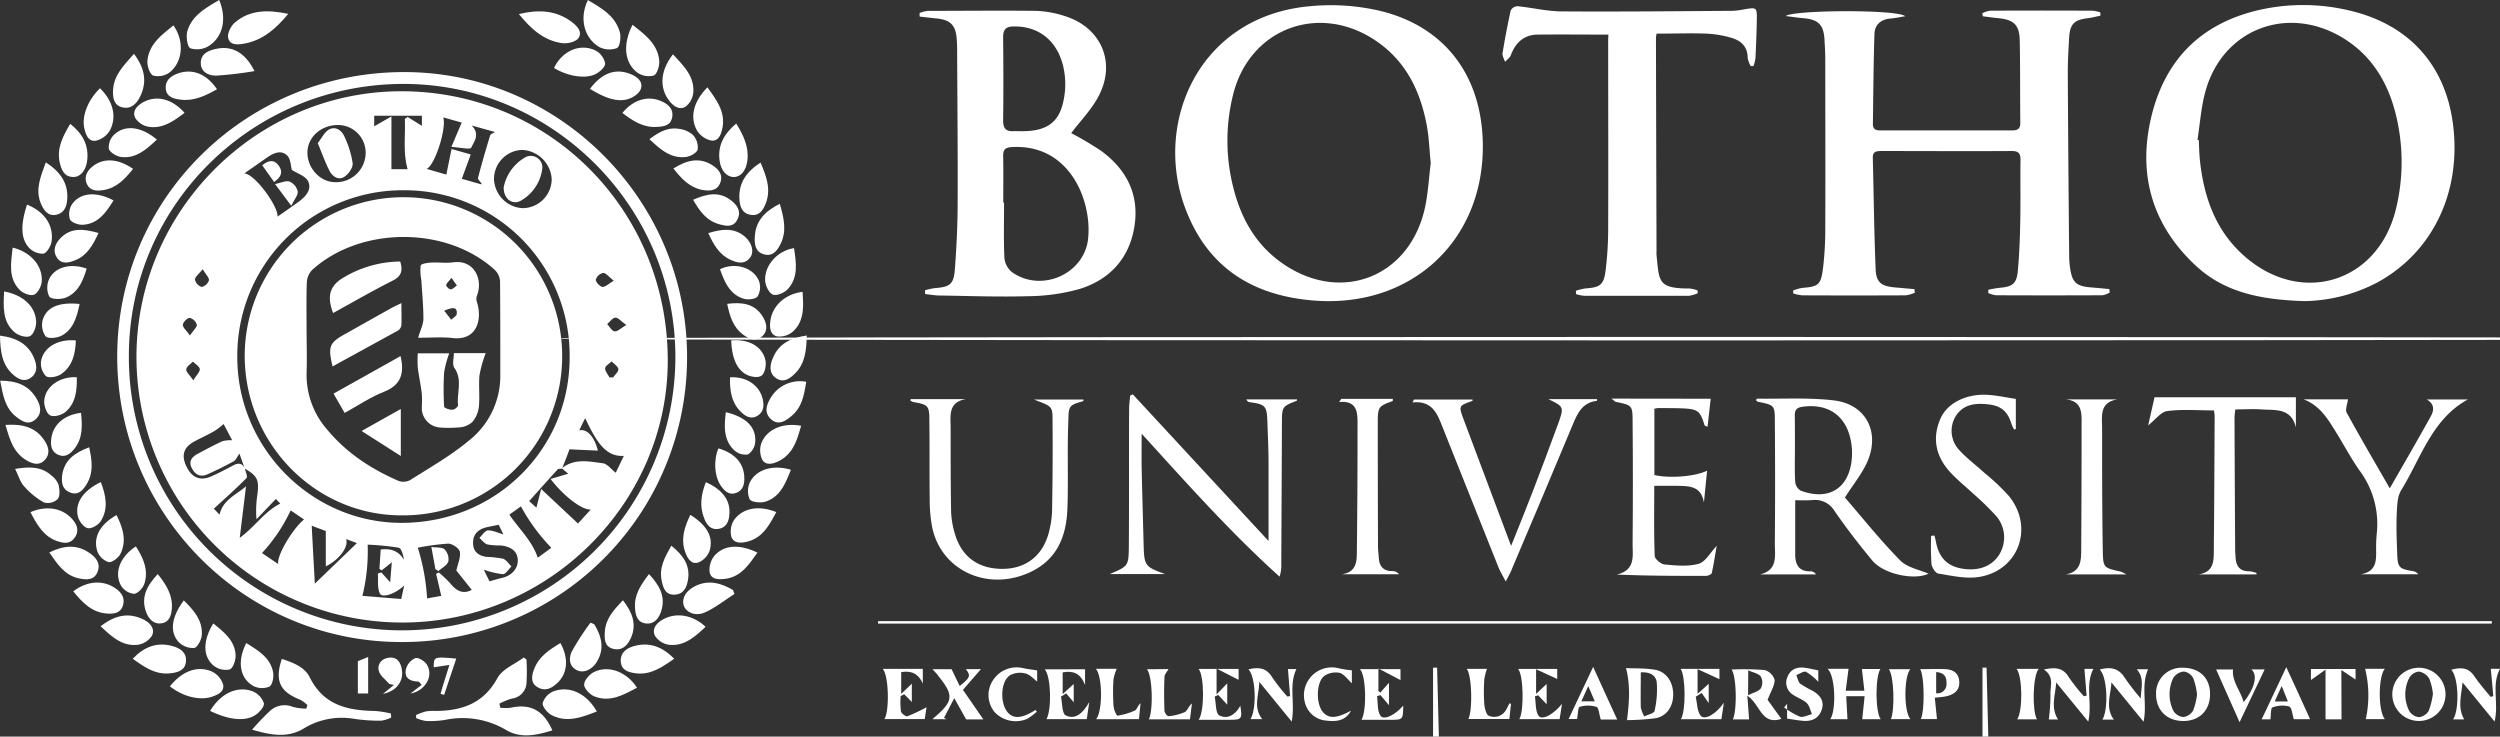 <svg id="Layer_1" data-name="Layer 1" xmlns="http://www.w3.org/2000/svg" viewBox="0 0 616.32 181.6"><rect x="0" y="0" width="616.32" height="181.6" fill="#333333" stroke="none"/><defs><style>.cls-1{fill:#fff;}</style></defs><title>Botho University Logo White</title><path class="cls-1" d="M512.24,202.07v-17l1,0q.21,8.5.43,17Z" transform="translate(-23.5 -20.47)"/><path class="cls-1" d="M376.79,202.07v-17l1,0q.21,8.5.43,17Z" transform="translate(-23.5 -20.47)"/><path class="cls-1" d="M493.2,24.47c-1.22.2-2.43.46-3.65.57-2.4.2-3.88,1.54-3.95,3.84-.23,7.39-.28,14.78-.38,22.17,0,1.72,1.29,1.57,2.43,1.57q11.33,0,22.66,0c3.08,0,6.17,0,9.25,0,1.43,0,2.05-.47,2-2-.07-6.75,0-13.49-.14-20.23-.07-3.8-1.5-5.1-5.4-5.45-1.24-.11-2.48-.31-3.72-.46l-.1-.75a6.31,6.31,0,0,1,1.9-.62q12.64-.07,25.31,0a8.56,8.56,0,0,1,1.89.42c0,.27,0,.54,0,.81-1,.2-2,.48-3,.6-3.49.42-4.5,1.4-4.71,4.95-.17,3-.34,6-.32,9q.12,22.29.34,44.59a21.81,21.81,0,0,0,.2,2.92c.54,3.76,1.54,4.66,5.36,4.94,1.45.11,2.9.26,4.34.39l.09.87a5.42,5.42,0,0,1-1.76.66q-13.14.06-26.28,0a7.08,7.08,0,0,1-1.89-.54l0-.81a27.17,27.17,0,0,1,2.79-.49c3.12-.24,4.17-1,4.47-4,.4-4.11.54-8.26.62-12.4.1-5,0-10.07.06-15.11,0-1.72-.54-2.22-2.24-2.21-10.64.07-21.27,0-31.91,0-1.21,0-2.31,0-2.26,1.68.23,9.17.32,18.35.7,27.51.14,3.23,1.42,4.13,4.69,4.43l4.88.43.08.89a8.71,8.71,0,0,1-2.2.64q-12.78.06-25.55,0a12.17,12.17,0,0,1-2.19-.45l-.07-.73a11.43,11.43,0,0,1,2.22-.65c4-.32,4.63-.73,5.14-4.69a78.83,78.83,0,0,0,.58-9.71c.06-14.06,0-28.12,0-42.18,0-1.54-.11-3.08-.19-4.62-.2-3.67-1.5-5-5.28-5.3-1.28-.11-2.56-.31-4.28-.52C465.54,22.9,491.34,22.76,493.2,24.47Z" transform="translate(-23.5 -20.47)"/><path class="cls-1" d="M591.56,94.7c-11.65-.35-20-2.51-26.7-8.7-11.22-10.41-14.57-23.4-10.68-38C558,33.83,567.56,25.42,582,22.6a49.15,49.15,0,0,1,20.77.48c14.86,3.47,24,13.8,25.58,29.05,1.73,16.29-5.41,30.72-18.82,38A39.9,39.9,0,0,1,591.56,94.7ZM565.24,54.93l.32.06c.09,1.7.11,3.41.29,5.1,1,9.24,4,17.57,11.28,23.8,14,12,32.6,6.07,37-11.75a48.71,48.71,0,0,0,.24-22.46c-1.89-8.48-6-15.6-13.71-20.12-13.59-7.92-29.28-1.71-33.45,13.41C566.13,46.84,565.87,50.94,565.24,54.93Z" transform="translate(-23.5 -20.47)"/><path class="cls-1" d="M389.06,56.62c0,23.23-17.48,39.43-40.78,38-15.66-1-27.11-8-32.65-23C307.84,50.49,319.2,24.39,346.48,22a53.2,53.2,0,0,1,17.62,1.24C379.94,27.22,389.06,39.46,389.06,56.62Zm-12.84,4.09c-.34-3.41-.43-6.27-.93-9.05-1.57-8.69-5.19-16.22-12.8-21.27-14-9.3-31-2.8-35,13.43a46.76,46.76,0,0,0,.18,23.38c1.85,7.1,5.29,13.26,11.31,17.71,14.44,10.68,31.93,4.28,35.8-13.18C375.59,68,375.79,64,376.22,60.71Z" transform="translate(-23.5 -20.47)"/><path class="cls-1" d="M250.2,23.67a8.35,8.35,0,0,1,2-.52c8.92,0,17.83-.11,26.75,0a25.77,25.77,0,0,1,7.14,1.31c8.75,2.77,12.54,11.16,8.41,19.4-1.73,3.46-4.61,6.35-6.92,9.43a80.71,80.71,0,0,1,7.24,4.27c6.43,4.65,9.66,10.93,8.31,18.95-1.3,7.76-6.12,12.9-13.45,15.19A48,48,0,0,1,277,93.49c-7.28.21-14.58-.06-21.87-.17-1.19,0-2.38-.24-3.57-.36l0-.94a17.83,17.83,0,0,1,2.55-.54c3.52-.26,4.5-.91,4.78-4.5.43-5.49.68-11,.7-16.52.05-12.58-.07-25.16-.13-37.74q0-1.21-.09-2.43c-.21-3.59-1.51-4.93-5.05-5.28-1.37-.13-2.73-.3-4.1-.45Zm20.63,46.75h.2c0,4.54-.13,9.09.08,13.63a5.13,5.13,0,0,0,1.81,3.46c7.08,5.12,17.56.76,18.79-7.83a22.26,22.26,0,0,0-.24-6.76c-1.29-7.51-6.73-16.79-18.41-16.2-1.7.09-2.29.58-2.25,2.25C270.88,62.78,270.83,66.6,270.83,70.42Zm4.38-17.61c5.92.08,9.08-1.88,10.3-6.76a19.91,19.91,0,0,0,.54-6.48c-.73-8-5.6-12.68-12.62-12.58-2.05,0-2.65.83-2.63,2.77.07,6.8.09,13.6,0,20.41,0,1.88.63,2.72,2.48,2.64C273.92,52.79,274.57,52.81,275.21,52.81Z" transform="translate(-23.5 -20.47)"/><path class="cls-1" d="M52.4,108.36c0-38.89,31.54-70.14,70.77-70.12,38.28,0,69.68,31.62,69.71,70.18a70.16,70.16,0,0,1-70.51,70.33C83.73,178.72,52.4,147.2,52.4,108.36Zm70.25,67.51A67.46,67.46,0,0,0,190,108.46c0-37-30.21-67.28-67-67.3-37.4,0-67.7,30-67.73,67A67.36,67.36,0,0,0,122.65,175.87Z" transform="translate(-23.5 -20.47)"/><path class="cls-1" d="M420,29c-6,0-11.68-.06-17.35,0-3.4,0-5.52,1.93-6.69,5.08-.24.63-.94,1.1-1.43,1.64-.22-.72-.72-1.48-.61-2.14.57-3.52,1.24-7,2-10.51A2,2,0,0,1,397.6,22c3.61.35,7.2,1.25,10.8,1.28,14,.1,28.08-.05,42.12-.14a16.54,16.54,0,0,0,2.89-.35c3.16-.55,3.24-.54,3.19,2.57s-.18,6.32-.33,9.49a10.31,10.31,0,0,1-.49,1.91l-.68,0a6.55,6.55,0,0,1-.75-2c0-2.85-1.71-4.34-4.14-5a25.73,25.73,0,0,0-6-1c-4-.15-8.08,0-12.3,0a4.66,4.66,0,0,0-.17,1q.06,26.32.14,52.64a8,8,0,0,0,0,1c.69,6.3.18,8.22,8.09,8.19a9,9,0,0,1,2,.45l.08.7a7.92,7.92,0,0,1-2.2.66c-8.59,0-17.19,0-25.79,0a10.8,10.8,0,0,1-2-.41l-.07-.84a13.64,13.64,0,0,1,2.41-.58c3.57-.25,4.47-.85,4.92-4.39a83,83,0,0,0,.64-10c.06-15.68,0-31.36,0-47A9,9,0,0,0,420,29Z" transform="translate(-23.5 -20.47)"/><ellipse class="cls-1" cx="415.42" cy="83.49" rx="281.37" ry="0.43"/><path class="cls-1" d="M240,173.59h397.8v.61H239.94Z" transform="translate(-23.5 -20.47)"/><path class="cls-1" d="M336.23,153.84c0-6.71,0-13,0-19.33,0-3.33-.17-6.65-.28-10-.12-4-.5-4.37-4.39-4.89a1.08,1.08,0,0,1-.8-.69h12.49c0,.06,0,.31-.06.34-3.65,1.42-3.64,1.42-3.66,5.62q-.07,17.29-.16,34.59a8.86,8.86,0,0,1-.42,3.15c-12.11-10.9-22.86-23-34-35.24,0,3-.05,5.7,0,8.39.13,6.24.32,12.49.48,18.74.14,5.46.29,5.66,5.29,7.47H297.09c4.53-1.93,4.65-1.93,4.7-6.82.09-11.29,0-22.58.07-33.87,0-1.1.16-2.2.25-3.3l.66-.31Z" transform="translate(-23.5 -20.47)"/><path class="cls-1" d="M466.07,143.8c0,4.79,0,9.08,0,13.37,0,2.5.93,4.28,3.87,4.14a1.56,1.56,0,0,1,1.24.77H457.38c4.51-1.05,3.65-4.69,3.67-7.73q.12-15,0-30c0-4-.12-4-4.14-4.83-.19,0-.35-.26-.51-.39.12-.17.19-.38.27-.38,6.31.09,12.69-.3,18.93.43,7.7.9,11.33,7.46,8.43,14.7-1.24,3.08-3.5,5.75-5.7,9.25,4.2,4.85,8.63,10.42,13.6,15.48,1.75,1.79,4.79,2.31,7,3.29-3.42,1.66-11,.2-13.87-3.26-3.25-3.93-6.4-8-9.29-12.19a5.59,5.59,0,0,0-5.45-2.7C469,143.86,467.6,143.8,466.07,143.8ZM466,131c0,2.76-.1,5.53.07,8.28a2.85,2.85,0,0,0,1.34,2.14c7.08,2.65,12.16-.7,12.64-8.27a16.35,16.35,0,0,0-.19-3.63c-1.08-6.46-5.54-9.67-12-8.77-1.42.19-1.93.8-1.89,2.21C466,125.59,466,128.27,466,131Z" transform="translate(-23.5 -20.47)"/><path class="cls-1" d="M248,118.86h13.63c-4.52.75-3.76,4.23-3.77,7.19,0,6.82,0,13.65.11,20.47a21.5,21.5,0,0,0,1,5.73c1.68,5.61,5.87,8.53,11.86,8.46,5.54-.07,9.64-3.18,11.17-8.72a23.25,23.25,0,0,0,.87-5.74c.13-7.47.18-14.95.11-22.42,0-3.21-.21-3.21-4.59-4.86h12.21c0,.1,0,.37-.06.39-3.9,1.12-3.53,1.2-3.7,5.88-.25,6.9.07,13.81-.2,20.71s-2.64,12.67-9.49,15.72c-10.47,4.66-21.84-.74-23.89-11.48a35.82,35.82,0,0,1-.56-6.3c-.08-6.66,0-13.32-.09-20,0-3.41-.4-3.7-3.88-4.29a3,3,0,0,1-.78-.35Z" transform="translate(-23.5 -20.47)"/><path class="cls-1" d="M394.71,163.82c-.84-1.61-1.39-2.49-1.77-3.43q-6.87-17.16-13.7-34.33c-1.34-3.42-2.49-6.9-7.52-6.39l.38-.7h14.43s0,.32-.06.34c-3.4,1.19-3.41,1.19-2.11,4.66,3.82,10.16,7.63,20.32,11.67,31.08,1.89-4.73,3.61-8.94,5.24-13.18,2.15-5.6,4.28-11.21,6.32-16.84,1.55-4.26,1.48-4.29-2.37-6.16h12c0,.13,0,.41-.07.42-3.53.42-4.75,3-5.94,5.91-4.92,11.83-9.93,23.61-14.93,35.41C396,161.47,395.49,162.28,394.71,163.82Z" transform="translate(-23.5 -20.47)"/><path class="cls-1" d="M445.23,118.77c-.24,2.18-.5,4.49-.77,6.9-.35-.15-.69-.2-.73-.34-1.09-3.57-1.66-4-5.36-4.18-2-.08-4.06-.07-6.09-.08a6.31,6.31,0,0,0-.93.17v16.33c3.61.88,10.1.4,13-1.07-.27,2.72-.53,5.3-.79,7.87-.68-4.35-4-4.05-7-4.14-1.69,0-3.38,0-5.24,0,0,5.83-.1,11.54.11,17.25,0,.78,1.53,2.07,2.44,2.15,2.79.26,5.77.56,8.4-.17,1.67-.47,2.85-2.75,4.44-4.42-.36,2.1-.7,4.42-1.21,6.7-.08.33-.93.7-1.43.7-7.26,0-14.53,0-22-.33,4.73-1.07,3.89-4.69,3.91-7.73q.13-15,0-30c0-4-.14-4-4.13-4.84-.19,0-.35-.25-1.08-.8Z" transform="translate(-23.5 -20.47)"/><path class="cls-1" d="M579.77,162.07H565.51c4-.6,3.73-3.63,3.76-6.36.11-10.88.15-21.76.2-32.64a10,10,0,0,0-.18-1.42c-4,0-7.78-.33-11.51.16-1.56.2-2.91,2.12-4.7,3.53.58-2.55,1.11-4.9,1.58-6.94H589.5v7.43c-1.18-4.89-5.15-4.19-8.55-4.43-2-.14-4,0-6.36,0a14.13,14.13,0,0,0-.22,2q.06,16.32.16,32.64c0,.57.06,1.14.09,1.71.1,2.14.92,3.58,3.36,3.55a7.89,7.89,0,0,1,1.82.43Z" transform="translate(-23.5 -20.47)"/><path class="cls-1" d="M602.34,118.91c-.14,1.23-.73,2.55-.31,3.31,3.38,6.17,6.94,12.24,10.62,18.64,3.51-6.13,6.87-11.91,10.11-17.76.79-1.43,1-3-1-4.15H631.9c-8.85,4.81-11.55,14.43-16.43,22.36-1,1.59-1,3.89-1.11,5.88-.14,3.24,0,6.49.12,9.73.09,3.43.45,3.79,3.85,4.35a2,2,0,0,1,1.33.77H605.51c4.42-.76,3.71-4.16,3.77-7.15,0-1,.08-1.95.16-2.91a22,22,0,0,0-4-15.18c-2.23-3.08-4-6.48-6-9.71s-4-6.68-8.08-8.18Z" transform="translate(-23.5 -20.47)"/><path class="cls-1" d="M520.46,118.81v7.43l-.42.12a7.89,7.89,0,0,1-.61-1.28c-1-3.19-2.55-4.58-5.83-4.93s-6.23,0-8.09,3.13a6.93,6.93,0,0,0,1,8.15c1.9,2.07,4.21,3.78,6.3,5.69a53.65,53.65,0,0,1,6,5.7c6.2,7.75,2.31,18.35-7.46,19.89-3.23.51-6.72-.31-10-.84-.7-.1-1.6-1.51-1.69-2.39a66.28,66.28,0,0,1-.08-6.91l.83-.07c.12.54.27,1.08.37,1.63.7,3.67,2.66,5.76,6,6.44,4.16.84,7.62-.35,9.51-3.25a8.07,8.07,0,0,0-.6-9.55,65.81,65.81,0,0,0-5.73-5.59c-1.94-1.83-4.07-3.5-5.84-5.48-3.43-3.84-4.34-8.32-2.21-13.1,1.76-3.94,6.7-6.22,12-5.76C516,118,518.17,118.46,520.46,118.81Z" transform="translate(-23.5 -20.47)"/><path class="cls-1" d="M547.7,162.07H532.8c3.75-.66,3.77-3.48,3.78-6.21q.09-15.35.09-30.68c0-2.81.25-5.83-3.88-6.24h12.66c-4.44.75-3.73,4.18-3.72,7.14,0,10.07,0,20.13.17,30.19.07,4.2.23,4.19,4.38,5.11A10.48,10.48,0,0,1,547.7,162.07Z" transform="translate(-23.5 -20.47)"/><path class="cls-1" d="M354.17,118.81h12.7c0,.26,0,.52-.05.54-3.43,1.21-3.65,1.45-3.66,5.16q0,15.45.06,30.9c0,.81.14,1.61.18,2.42.1,2.22,1.09,3.48,3.46,3.43a2.07,2.07,0,0,1,1.55.79H354.24c4-.54,3.74-3.62,3.77-6.33q.18-15.57.16-31.14c0-2.72-.29-5.4-4.57-5Z" transform="translate(-23.5 -20.47)"/><path class="cls-1" d="M153.29,183.06a50.63,50.63,0,0,1,0,5.91,4.1,4.1,0,0,1-3.61,3.72,16.54,16.54,0,0,0-3.07,1.26l.23,1a11.69,11.69,0,0,0,2.58,0c4.79-1.08,8.1.63,10.25,5.58-3.79,1.15-7.62,2.06-11.23,0a21.06,21.06,0,0,0-15.18-2.59,22.34,22.34,0,0,1-4.84.26,9.41,9.41,0,0,1-2.34-.72l0-.75a16.22,16.22,0,0,1,2.47-.89,12.27,12.27,0,0,1,2.43-.1c6.46-.06,11.75-1.87,15.15-8.11,1.21-2.21,4.27-3.41,6.49-5.07Z" transform="translate(-23.5 -20.47)"/><path class="cls-1" d="M85.64,200.36a61,61,0,0,1,4.41-4.62,5.3,5.3,0,0,1,5.66-1,13.67,13.67,0,0,0,3.29.43l.29-.86A8.26,8.26,0,0,0,97.56,193c-5.08-2-6.37-4.67-4.58-10.09,2.72.88,5.63,2,6.86,4.49,3.44,7,9.43,8.23,16.22,8.35a27.57,27.57,0,0,1,3.8.61l.08,1a8.25,8.25,0,0,1-2.44.78,42.49,42.49,0,0,1-6.77-.47,18,18,0,0,0-12.56,2.52C94.23,202.44,90.27,201.69,85.64,200.36Z" transform="translate(-23.5 -20.47)"/><path class="cls-1" d="M474.05,185.34h5.17l-.7,5.41h4.6c-.2-1.74-.4-3.51-.61-5.36h4.57c-1.29,1.8-1.31,10.58.07,12.39h-4.56c.19-1.8.37-3.62.59-5.67h-4.54c.1,1.93.2,3.74.31,5.67h-4.24C476.21,195.59,476,187.09,474.05,185.34Z" transform="translate(-23.5 -20.47)"/><path class="cls-1" d="M462.66,197.69c-5,1.63-5.19-3.62-8.39-5.7.16,2.21.3,4,.43,5.83h-4c1.08-2.38.89-10.66-.32-12.29a64.6,64.6,0,0,1,8.13.12A3.57,3.57,0,0,1,461,188.1c0,1.41-.95,2.84-1.74,4.9C460,194,461.29,195.84,462.66,197.69Zm-8.21-5.82c1.33-.67,2.61-.94,3.15-1.72a3.07,3.07,0,0,0,0-2.87c-.54-.75-1.84-1-3.11-1.55Z" transform="translate(-23.5 -20.47)"/><path class="cls-1" d="M424.61,198c.53-4.43.87-8.49-.25-12.83,2.16.11,4.59,0,7,.39,2.81.4,4.59,2.9,4.63,6s-1.64,5.58-4.53,6A59.52,59.52,0,0,1,424.61,198ZM428,186.23c0,3-.06,5.82,0,8.63a7.42,7.42,0,0,0,.87,2.23c.88-.45,2.41-.76,2.53-1.37a23.69,23.69,0,0,0,.55-6.81C431.86,187.07,430.39,186.06,428,186.23Z" transform="translate(-23.5 -20.47)"/><path class="cls-1" d="M619.83,198.21a6.56,6.56,0,1,1,0-13.12,6.56,6.56,0,1,1,0,13.12Zm3.45-6.69a13.51,13.51,0,0,0-.92-3.78,3.74,3.74,0,0,0-2.53-1.71,3.16,3.16,0,0,0-2.38,1.55,9,9,0,0,0,0,8.17,3.22,3.22,0,0,0,2.43,1.52,3.27,3.27,0,0,0,2.38-1.58A18.41,18.41,0,0,0,623.28,191.52Z" transform="translate(-23.5 -20.47)"/><path class="cls-1" d="M561.79,198.22c-4.06,0-6.75-2.61-6.76-6.61a6.27,6.27,0,0,1,6.59-6.52c4.06,0,6.67,2.45,6.72,6.34C568.4,195.51,565.8,198.2,561.79,198.22Zm3.34-6.54a16.77,16.77,0,0,0-.92-4,3.2,3.2,0,0,0-2.3-1.66,3.48,3.48,0,0,0-2.63,1.57,9.24,9.24,0,0,0,.05,8.17,3.21,3.21,0,0,0,2.45,1.48,3.31,3.31,0,0,0,2.39-1.6A16.45,16.45,0,0,0,565.13,191.68Z" transform="translate(-23.5 -20.47)"/><path class="cls-1" d="M241.12,185.36H251V189c-1.12-2.53-2.88-3.23-5.33-2.82v5.35l2.62-2.51v4.5l-1.89-1.92-.87.5a19.5,19.5,0,0,0,.08,3.75c.1.52,1.22,1.34,1.59,1.2a46.06,46.06,0,0,0,4.72-2.22l-.45,2.91h-9.93C242.8,195.7,242.63,187.07,241.12,185.36Z" transform="translate(-23.5 -20.47)"/><path class="cls-1" d="M151.42,23.93c4.88-1.16,9.15-.94,13,1.92,1.35,1,2.75,2.48,1.69,4-.63.93-2.68,1.44-4,1.26C157.6,30.5,154.4,27.62,151.42,23.93Z" transform="translate(-23.5 -20.47)"/><path class="cls-1" d="M369.44,194.42c-.06,3.5-.06,3.5-3.18,3.5-2.35,0-4.69,0-7.1,0,1.33-2.39,1.13-10.93-.4-12.49h10v2.7l-5.44-2.85v5.53l.44.41,2.17-2.43v5.54l-2.1-2.49-.84.25c.22,1.61,0,3.45.79,4.77S367.42,196.77,369.44,194.42Z" transform="translate(-23.5 -20.47)"/><path class="cls-1" d="M168.44,20.49c3.34,2,6.79,3.89,7.88,8,.31,1.2,0,3.51-.74,3.84a5.42,5.42,0,0,1-4.4-.3C167.39,29.72,166.3,24.83,168.44,20.49Z" transform="translate(-23.5 -20.47)"/><path class="cls-1" d="M94.56,23.89c-3.08,3.72-6.28,6.47-10.73,7.31-1.59.3-3.68.55-4.09-1.42-.24-1.12.72-3,1.71-3.8C85.16,22.86,89.56,22.84,94.56,23.89Z" transform="translate(-23.5 -20.47)"/><path class="cls-1" d="M77.53,20.47c1.91,4.52,1,9-2.5,11.3a5.52,5.52,0,0,1-4.58.61c-.78-.36-1.14-2.93-.76-4.23C70.81,24.29,74.18,22.47,77.53,20.47Z" transform="translate(-23.5 -20.47)"/><path class="cls-1" d="M437.82,185.36h9.57v2.55L442,185.43v6.09l2.75-2.48v4.76L443,191.3l-1.45.94c.37,1.6.3,3.55,1.23,4.69s3.68-.29,5.7-3.22c-.27,1.78-.43,2.87-.61,4.07h-10C439.16,195.85,439.07,187.13,437.82,185.36Z" transform="translate(-23.5 -20.47)"/><path class="cls-1" d="M319,197.92c1.49-2.1,1.39-10.86,0-12.54h9.85v2.69l-5.43-2.77v6.35l2.63-2.71v5.26l-2.21-2.41-.88.41c.34,1.61.19,4.14,1.12,4.63,2,1.06,4-.12,5.19-2.38.53,3.24.35,3.47-2.61,3.47C324.15,197.93,321.66,197.92,319,197.92Z" transform="translate(-23.5 -20.47)"/><path class="cls-1" d="M397.76,185.38h9.64v2.48l-5.21-2.4v6.07l2.6-2.45v5l-2.09-2.2-.79.26c.25,1.61.06,3.52.87,4.76s3.61-.2,5.8-2.91l-.59,3.76h-9.93C399.25,195.79,399.1,186.93,397.76,185.38Z" transform="translate(-23.5 -20.47)"/><path class="cls-1" d="M265.93,197.83h-4.24l-2.94-5.25-2.52,4.87.58.32h-3.44c5.35-4.58,5.45-5.71,1.16-11.06-.3-.37-.65-.71-1.16-1.27h4.72l2,4.15c2.6-2.06,2.77-2.51,1.53-4.16h3.72l-4.45,5.11C262.61,193,264.22,195.34,265.93,197.83Z" transform="translate(-23.5 -20.47)"/><path class="cls-1" d="M66.25,26.73c2.71,3.79,2.37,8.94-.92,11.58a4.82,4.82,0,0,1-4.09.78c-.86-.39-1.51-2.45-1.39-3.68C60.25,31.33,63.35,29.1,66.25,26.73Z" transform="translate(-23.5 -20.47)"/><path class="cls-1" d="M179.44,26.59c3.12,2.46,6.17,4.71,6.58,8.79.12,1.24-.48,3.31-1.34,3.7a4.87,4.87,0,0,1-4.1-.75C177.41,35.91,177,31.37,179.44,26.59Z" transform="translate(-23.5 -20.47)"/><path class="cls-1" d="M291,185.47v3.9c-1.12-3-3-3.59-5.52-3.15v5.35l2.72-2.48v4.51l-1.85-2.19-1.3.8c.36,1.6.24,4.16,1.17,4.62,2.3,1.15,4.23-.45,5.81-3.28-.27,1.89-.43,3-.61,4.21h-9.94c1.33-2.31,1.14-10.55-.42-12.29Z" transform="translate(-23.5 -20.47)"/><path class="cls-1" d="M170.64,195.87c-3.69,1.41-7.32,2.87-11.15.9-1-.53-2.35-2.1-2.2-3a4.68,4.68,0,0,1,2.71-2.89C164,189.46,168.11,191.45,170.64,195.87Z" transform="translate(-23.5 -20.47)"/><path class="cls-1" d="M75.3,195.73c2.55-4.24,6.53-6.23,10.38-4.87a4.86,4.86,0,0,1,2.88,3c.15.89-1.3,2.45-2.4,3.07C83.51,198.39,79.66,197.83,75.3,195.73Z" transform="translate(-23.5 -20.47)"/><path class="cls-1" d="M56.53,33.74c2.65,3.53,3.31,6.91,1.5,10.57-.89,1.79-2.28,3.16-4.43,2.61s-2.33-2.53-2.22-4.35C51.61,38.87,54.13,36.49,56.53,33.74Z" transform="translate(-23.5 -20.47)"/><path class="cls-1" d="M189.41,33.86c2.58,2.83,5.34,5.41,5,9.46a4.94,4.94,0,0,1-1.95,3.48c-1.58.89-3.08-.25-4.1-1.66C186,41.93,186.35,37.77,189.41,33.86Z" transform="translate(-23.5 -20.47)"/><path class="cls-1" d="M331.27,185.49c2.43-.59,4.4-.46,5.86,1.95a45.63,45.63,0,0,0,3.74,4.75l.68-.11c-.18-2.19-.35-4.37-.53-6.66h2.08c-1.92,4-.28,8.33-1.16,12.94l-8-9.8c0,3.09-1.6,6.26.73,9.19h-2.9C333.35,195.25,333.09,187.25,331.27,185.49Z" transform="translate(-23.5 -20.47)"/><path class="cls-1" d="M637.55,185.35h2.27c-2.19,4-.22,8.42-1.34,13l-7.9-9.66c-.24,3.07-1.32,6.15.41,9.13h-2.73c1.61-2.37,1.34-10.52-.46-12.23,2.34-.65,4.23-.63,5.71,1.61,1.18,1.79,2.65,3.39,4,5.07l.65-.18C638,189.85,637.75,187.63,637.55,185.35Z" transform="translate(-23.5 -20.47)"/><path class="cls-1" d="M65.39,189.67c3-3.74,6.73-5.18,10.32-3.66a5.29,5.29,0,0,1,2.78,3.18c.42,1.77-1.3,2.58-2.82,3.07C72.67,193.22,68.56,192.19,65.39,189.67Z" transform="translate(-23.5 -20.47)"/><path class="cls-1" d="M180.54,190c-3.32,1.77-6.61,3.68-10.49,2.16-1.12-.44-2.55-1.93-2.55-2.94s1.34-2.56,2.46-3.09C173.54,184.38,178,186.09,180.54,190Z" transform="translate(-23.5 -20.47)"/><path class="cls-1" d="M527.36,185.53c2.67-.57,4.69-.57,6.15,1.87a42.74,42.74,0,0,0,3.72,4.71l.68-.14c-.18-2.19-.36-4.37-.54-6.61h2.22c-2.12,4-.22,8.43-1.28,13-2.75-3.36-5.33-6.5-7.9-9.65-.19,3.11-1.44,6.2.46,9.13h-2.28a47.91,47.91,0,0,0,.4-6.09C528.88,189.69,530.05,187.27,527.36,185.53Z" transform="translate(-23.5 -20.47)"/><path class="cls-1" d="M541.13,185.54c2.8-.78,4.78-.28,6.25,2.12a54.92,54.92,0,0,0,3.88,5c.1-2.8.93-5-1-7.2h2.81c-1.83,4.1-.18,8.43-1.12,12.93-2.78-3.39-5.36-6.55-7.93-9.7-.15,3.13-1.57,6.26.61,9.18H541.8C543.35,195.26,543,187.19,541.13,185.54Z" transform="translate(-23.5 -20.47)"/><path class="cls-1" d="M48.15,42.23c3.19,3.08,4.26,7.07,2.4,10.46a5.42,5.42,0,0,1-3.43,2.47c-1.8.29-2.45-1.45-2.82-3C43.59,49.14,45.15,45.15,48.15,42.23Z" transform="translate(-23.5 -20.47)"/><path class="cls-1" d="M197.91,42c2.16,3.07,4.51,6,3.67,10.1-.32,1.61-1,3.3-2.81,3a5.47,5.47,0,0,1-3.44-2.46C193.46,49.32,194.53,45.39,197.91,42Z" transform="translate(-23.5 -20.47)"/><path class="cls-1" d="M160.08,37.23c2-4.21,6.48-6.21,10.31-4.26a4.58,4.58,0,0,1,2.3,3.18c0,.87-1.44,2.18-2.52,2.66C167.49,40,163.28,39.17,160.08,37.23Z" transform="translate(-23.5 -20.47)"/><path class="cls-1" d="M56.23,182.87c2.78-2.94,5.94-4.17,9.74-3.14,1.89.51,3.57,1.55,3.38,3.82s-2.18,2.77-4.08,2.93C61.69,186.79,59,184.87,56.23,182.87Z" transform="translate(-23.5 -20.47)"/><path class="cls-1" d="M40.81,51c3,2.36,4.62,5.21,4.19,9-.27,2.38-1.6,4.11-3.38,4.1-2.39,0-3-1.83-3.43-3.71C37.49,56.88,39.05,54,40.81,51Z" transform="translate(-23.5 -20.47)"/><path class="cls-1" d="M86.23,38a91.89,91.89,0,0,1-9.35,1.11C75,39.16,73,38.28,73,36s1.88-3.08,3.79-3.48C80.67,31.66,84,33.43,86.23,38Z" transform="translate(-23.5 -20.47)"/><path class="cls-1" d="M211,60.55c1.41,3.36,2.67,6.57,1.26,10.12-.66,1.66-1.61,3.12-3.72,2.76s-2.62-2-2.75-3.79C205.51,65.56,207.57,62.77,211,60.55Z" transform="translate(-23.5 -20.47)"/><path class="cls-1" d="M189.7,182.87c-3,2.1-5.82,4.07-9.5,3.58-1.74-.23-3.48-.7-3.66-2.84s1.29-3.27,3.08-3.81C183.47,178.66,186.74,179.82,189.7,182.87Z" transform="translate(-23.5 -20.47)"/><path class="cls-1" d="M48.31,174.87c3.42-2.67,6.76-3.5,10.47-1.72,1.68.81,3,2.26,2.2,4a5,5,0,0,1-3.5,2.27C53.66,179.88,51.05,177.43,48.31,174.87Z" transform="translate(-23.5 -20.47)"/><path class="cls-1" d="M41.56,166.25c3.46-2.62,7.38-2.86,10.44-.72,1.43,1,2.35,2.3,1.84,4.1-.56,2-2.22,2.21-3.89,2.1C46.13,171.49,43.81,169,41.56,166.25Z" transform="translate(-23.5 -20.47)"/><path class="cls-1" d="M204.57,166.89c-2.45,1.57-4.76,3.45-7.39,4.6-2.33,1-4.61-.1-5.12-1.76-.55-1.82.55-3.64,2.82-4.77,3.34-1.65,6.36-.74,9.3.94Z" transform="translate(-23.5 -20.47)"/><path class="cls-1" d="M34.79,60.5c3.57,2.3,5.59,5.11,5.28,9.19-.13,1.81-.84,3.41-2.82,3.75s-3-1.18-3.69-2.82C32.14,67.14,33.53,64,34.79,60.5Z" transform="translate(-23.5 -20.47)"/><path class="cls-1" d="M197.45,175c-2.59,2.39-5.19,4.83-9,4.43a4.94,4.94,0,0,1-3.5-2.25c-.81-1.74.47-3.2,2.13-4.08C190.32,171.39,194.36,172.09,197.45,175Z" transform="translate(-23.5 -20.47)"/><path class="cls-1" d="M215.74,70.71c1,3.44,1.75,6.57.28,9.72-.82,1.75-2,3.4-4.25,2.72-2.09-.63-2.3-2.47-2.19-4.35C209.8,74.88,212.11,72.54,215.74,70.71Z" transform="translate(-23.5 -20.47)"/><path class="cls-1" d="M205,50.92c1.84,3,3.14,5.78,2.75,9.1-.29,2.48-1.61,4.09-3.35,4.09s-3.16-1.57-3.5-4C200.38,56.3,202,53.46,205,50.92Z" transform="translate(-23.5 -20.47)"/><path class="cls-1" d="M30.17,70.92c4.26,1.72,6.55,5,6.06,9-.15,1.15-1.16,2.89-2,3.08a4.63,4.63,0,0,1-3.61-1.49C28.56,79.22,28.58,75.7,30.17,70.92Z" transform="translate(-23.5 -20.47)"/><path class="cls-1" d="M26.62,81.51c4.46,1.09,7.48,4.54,7.17,8.41-.09,1.16-1,2.84-1.89,3.2s-2.71-.33-3.52-1.15C25.45,89,26.21,85.31,26.62,81.51Z" transform="translate(-23.5 -20.47)"/><path class="cls-1" d="M31,146.73c3.8-1.63,7.56-1.09,10,1.39,1.35,1.36,2.17,3,1,4.78s-2.72,1.51-4.34,1C34.23,152.73,32.6,149.79,31,146.73Z" transform="translate(-23.5 -20.47)"/><path class="cls-1" d="M214.88,146.72c-1.75,3.22-3.35,6.32-7.15,7.28-1.6.4-3.42.45-3.94-1.26a5.28,5.28,0,0,1,.72-4.14C206.66,145.66,210.65,145,214.88,146.72Z" transform="translate(-23.5 -20.47)"/><path class="cls-1" d="M35.66,156.66c3.48-1.71,6.69-2.06,9.83.08,1.62,1.11,2.9,2.55,2.07,4.69s-2.75,2-4.54,1.64C39.43,162.33,37.64,159.54,35.66,156.66Z" transform="translate(-23.5 -20.47)"/><path class="cls-1" d="M24.51,92.31c4.61.87,7.68,3.61,7.9,7.36.08,1.24-.57,3.17-1.49,3.65s-2.87-.12-3.81-.92C24.05,99.79,24.34,96.11,24.51,92.31Z" transform="translate(-23.5 -20.47)"/><path class="cls-1" d="M23.54,114.32c4,0,7.05,1.09,9,4.47,1,1.74,1.41,3.6-.31,5.09s-3.24.47-4.62-.57C24.69,121.12,24.23,117.8,23.54,114.32Z" transform="translate(-23.5 -20.47)"/><path class="cls-1" d="M222.26,114.59c-.52,3.13-1,6.28-3.66,8.46-1.45,1.22-3.2,2.39-5,.78s-1.16-3.54-.09-5.3A8.38,8.38,0,0,1,222.26,114.59Z" transform="translate(-23.5 -20.47)"/><path class="cls-1" d="M222.4,103.18c-.11,3.55-.36,6.78-2.82,9.28-1.28,1.29-2.87,2.51-4.73,1.26s-1.58-3.2-.81-5C215.53,105.13,218.49,103.75,222.4,103.18Z" transform="translate(-23.5 -20.47)"/><path class="cls-1" d="M24.85,125.22c4.25-.28,7.54.57,9.71,4,1,1.54,1.33,3.25-.05,4.69s-3,.91-4.47.05C26.82,132.06,25.88,128.82,24.85,125.22Z" transform="translate(-23.5 -20.47)"/><path class="cls-1" d="M218.48,136.29c-1.32,3.25-2.54,6.59-6.17,7.82-1.22.41-3.57.2-4-.57a5.13,5.13,0,0,1,.16-4.37C210.17,136.07,214.32,135,218.48,136.29Z" transform="translate(-23.5 -20.47)"/><path class="cls-1" d="M219.25,81.64c.51,3.55,1.15,7.15-1.53,10.1-.82.91-2.71,1.72-3.67,1.37s-1.84-2.18-1.92-3.42C211.91,85.86,215.2,82.26,219.25,81.64Z" transform="translate(-23.5 -20.47)"/><path class="cls-1" d="M210.22,156.7c-2.13,3-4.05,6-8,6.47-1.6.2-3.46.17-3.78-1.67a5.48,5.48,0,0,1,1.17-4C202,154.75,205.84,154.58,210.22,156.7Z" transform="translate(-23.5 -20.47)"/><path class="cls-1" d="M27.22,136.07c3.55-.57,6.48-.61,8.94,1.61a5.3,5.3,0,0,1,1.76,2.23c.27,1.16.43,2.8-.19,3.58a3.56,3.56,0,0,1-3.35.87,18.26,18.26,0,0,1-4.93-4C28.48,139.32,28.06,137.75,27.22,136.07Z" transform="translate(-23.5 -20.47)"/><path class="cls-1" d="M221.35,92.42c.23,3.5.49,7.07-2.29,9.72a5.09,5.09,0,0,1-4,1.26c-1.82-.45-1.87-2.4-1.6-4.09C214.05,95.7,217.19,92.93,221.35,92.42Z" transform="translate(-23.5 -20.47)"/><path class="cls-1" d="M500.48,192.48c.19,1.89.36,3.51.54,5.26h-4c1-1.88.92-10.71-.16-12.3,2.11,0,4.2-.11,6.28,0,1.86.11,3.27.95,3.38,3.1s-1.31,3.16-3.22,3.58C502.47,192.31,501.66,192.34,500.48,192.48Zm.34-6.32v5.22a2.24,2.24,0,0,0,2.54-2.46C503.43,187.34,502.8,186.28,500.82,186.16Z" transform="translate(-23.5 -20.47)"/><path class="cls-1" d="M23.5,103.22c4.16.51,7.2,2.16,8.58,6,.58,1.62.59,3.28-1,4.4s-3.12.31-4.37-.81C23.89,110.3,23.58,106.89,23.5,103.22Z" transform="translate(-23.5 -20.47)"/><path class="cls-1" d="M221,125.45c-1,3.45-1.93,6.89-5.49,8.68-1.44.73-3.27,1.2-4.13-.41a5.42,5.42,0,0,1-.09-4.24C212.78,126.14,216.71,124.63,221,125.45Z" transform="translate(-23.5 -20.47)"/><path class="cls-1" d="M168.94,42.38c2.93-3.92,6.26-5.13,9.92-3.69,1.73.67,3.26,1.88,2.61,3.74-.39,1.12-2,2.18-3.31,2.52C175.53,45.66,172.66,44.66,168.94,42.38Z" transform="translate(-23.5 -20.47)"/><path class="cls-1" d="M77,42.47c-2.93,1.64-5.75,3-9.06,2.56-1.61-.23-3.34-.59-3.57-2.63s1.19-3.2,3-3.83C71,37.31,74.41,38.68,77,42.47Z" transform="translate(-23.5 -20.47)"/><path class="cls-1" d="M84.22,179c3,1.89,5.93,3.6,6.61,7.21.22,1.14-.16,3.11-.92,3.53a4.75,4.75,0,0,1-4-.18C82.56,187.61,81.94,183.41,84.22,179Z" transform="translate(-23.5 -20.47)"/><path class="cls-1" d="M161.66,179c2.11,3.8,1.77,7.55-.84,9.93-1.41,1.29-3,2.06-4.84.93s-1.38-3-.75-4.57C156.42,182.26,159,180.6,161.66,179Z" transform="translate(-23.5 -20.47)"/><path class="cls-1" d="M69,48.29c-2.75,2.08-5.48,4-8.92,3.42a4.84,4.84,0,0,1-3.27-2.22c-.76-1.69.51-3,2.07-3.86C62.16,43.89,65.93,44.84,69,48.29Z" transform="translate(-23.5 -20.47)"/><path class="cls-1" d="M176.94,48.32c2.62-3.25,6.22-4.35,9.52-2.94,1.77.75,3.13,1.92,2.75,4s-2.09,2.28-3.74,2.37C182.09,52,179.48,50.25,176.94,48.32Z" transform="translate(-23.5 -20.47)"/><path class="cls-1" d="M76.09,174.16c2.68,2.18,5.29,4.24,5.49,7.78.07,1.22-.61,3.26-1.44,3.56a4.79,4.79,0,0,1-4-.95C73.44,182.26,73.52,178.32,76.09,174.16Z" transform="translate(-23.5 -20.47)"/><path class="cls-1" d="M62.18,54.89c-2.62,2.41-5.13,4.72-8.79,4.28-1.14-.14-2.78-1.11-3.06-2a4.32,4.32,0,0,1,1.31-3.5C54.31,51.13,58.37,51.67,62.18,54.89Z" transform="translate(-23.5 -20.47)"/><path class="cls-1" d="M183.61,54.79c2.41-1.84,4.63-3,7.29-2.55a6.34,6.34,0,0,1,3.45,1.51,4.59,4.59,0,0,1,1.15,3.57c-.21.84-1.84,1.73-2.92,1.85C188.83,59.6,186.3,57.29,183.61,54.79Z" transform="translate(-23.5 -20.47)"/><path class="cls-1" d="M170,174.37c1.8,3,2.61,6,.64,9.25-1.21,2-3.32,2.87-4.89,2.08-2.07-1-2-3.09-1.29-4.62a64.23,64.23,0,0,1,4.61-7.1Z" transform="translate(-23.5 -20.47)"/><path class="cls-1" d="M177.08,168.45c2.31,3,3.46,5.91,1.95,9.3-.83,1.84-2.16,3.22-4.34,2.68s-2.18-2.37-2.09-4.15C172.78,173,174.79,170.84,177.08,168.45Z" transform="translate(-23.5 -20.47)"/><path class="cls-1" d="M600.75,197.8h-3.94V185.55l-3.6,2.57v-2.73h11V188l-3.5-2.35Z" transform="translate(-23.5 -20.47)"/><path class="cls-1" d="M68.81,168.49c2.52,2.49,4.72,5,4.43,8.6-.1,1.15-1.09,3-1.86,3.13a5.05,5.05,0,0,1-3.87-1.5C65.25,176.14,65.8,172.58,68.81,168.49Z" transform="translate(-23.5 -20.47)"/><path class="cls-1" d="M189.52,62c3.21-2,6.27-2.86,9.52-.85,1.6,1,2.81,2.4,2,4.44s-2.72,2-4.52,1.68C193.52,66.66,191.52,64.57,189.52,62Z" transform="translate(-23.5 -20.47)"/><path class="cls-1" d="M311.57,185.41c-.36.68-1,1.32-1,2-.11,2.75-.1,5.51,0,8.27,0,.48.69,1.38,1,1.35a12.78,12.78,0,0,0,4-1c.66-.32.92-1.43,1.78-2.14-.16,1.26-.32,2.51-.49,3.92H306.71c1.13-2.19.92-10.83-.48-12.35Z" transform="translate(-23.5 -20.47)"/><path class="cls-1" d="M51.49,69.88c-1.89,3.05-3.84,5.78-7.55,6-1.09.07-2.84-.55-3.2-1.34a4.48,4.48,0,0,1,.51-3.71C43.26,67.93,47.24,67.61,51.49,69.88Z" transform="translate(-23.5 -20.47)"/><path class="cls-1" d="M194.37,69.72c3.33-1.46,6.34-2.13,9.24.06,1.56,1.18,2.72,2.69,1.7,4.77s-2.83,1.65-4.46,1.21C197.74,74.94,196,72.57,194.37,69.72Z" transform="translate(-23.5 -20.47)"/><path class="cls-1" d="M62.39,162c2.08,2.57,3.69,5.14,3.48,8.44-.12,1.7-.58,3.37-2.51,3.69s-3.16-1-3.81-2.7C58.16,167.77,59.68,164.87,62.39,162Z" transform="translate(-23.5 -20.47)"/><path class="cls-1" d="M56.3,62.11c-2,2.5-4.07,4.7-7.25,5.21-1.63.26-3.37.29-4.16-1.57s.24-3.44,1.8-4.53C49.36,59.35,52.78,59.65,56.3,62.11Z" transform="translate(-23.5 -20.47)"/><path class="cls-1" d="M183.5,162c2.56,2.75,4.17,5.52,3,9.16-.61,1.82-1.74,3.28-3.84,3s-2.51-2.08-2.61-3.84C179.82,167.14,181.45,164.66,183.5,162Z" transform="translate(-23.5 -20.47)"/><path class="cls-1" d="M44.86,86.69c-.89,3-2.07,5.9-5.16,7.16-1.19.48-3.57.44-4.06-.28a5.09,5.09,0,0,1,0-4.35C37.14,86.21,41,85.32,44.86,86.69Z" transform="translate(-23.5 -20.47)"/><path class="cls-1" d="M396,194l-.39,3.72H385.49c1.08-2.06.89-10.86-.41-12.35h5a13.22,13.22,0,0,0-.66,2.6,45.68,45.68,0,0,0,0,6.08c.09,1,.48,2.65,1.13,2.88a3.33,3.33,0,0,0,4.22-1.44c.31-.53.58-1.09.86-1.64Z" transform="translate(-23.5 -20.47)"/><path class="cls-1" d="M201,86.84c3.7-1.79,8.33-.43,9.64,3a4.46,4.46,0,0,1-.39,3.73c-.57.69-2.45.87-3.49.52C203.37,93,202.11,89.94,201,86.84Z" transform="translate(-23.5 -20.47)"/><path class="cls-1" d="M189,155c2.92,2.34,4.74,4.88,4.09,8.51-.32,1.84-1.09,3.49-3.32,3.56s-2.75-1.61-3.13-3.35C185.91,160.46,187.39,157.86,189,155Z" transform="translate(-23.5 -20.47)"/><path class="cls-1" d="M203.47,113.49c3.87-.26,7.14,1.85,8,5.13.42,1.64.45,3.33-1.22,4.35s-3.12.07-4.28-1.15C203.71,119.47,203.4,116.54,203.47,113.49Z" transform="translate(-23.5 -20.47)"/><path class="cls-1" d="M193.69,147.39c4.11,2.6,5.76,5.47,4.74,8.87a5,5,0,0,1-2.72,2.86c-1.62.59-2.61-.8-3.18-2.26C191.24,153.56,192.18,150.54,193.69,147.39Z" transform="translate(-23.5 -20.47)"/><path class="cls-1" d="M203.76,104.38c4.24-.4,7.68,1.47,8.44,4.88.26,1.2-.11,3.17-.94,3.81s-2.77.3-3.84-.3C205,111.4,203.89,108.46,203.76,104.38Z" transform="translate(-23.5 -20.47)"/><path class="cls-1" d="M57,155.18c1.81,2.87,3.22,5.87,2.05,9.31-.35,1-1.64,2.35-2.52,2.37a4.3,4.3,0,0,1-3.15-1.94C51.53,161.69,53.11,157.69,57,155.18Z" transform="translate(-23.5 -20.47)"/><path class="cls-1" d="M47.78,77.9c-1.36,3-2.81,5.59-5.85,6.77-1.56.62-3.27,1-4.39-.66s-.5-3.41.85-4.81C41.05,76.45,44.2,76.92,47.78,77.9Z" transform="translate(-23.5 -20.47)"/><path class="cls-1" d="M45.48,130.74c.75,3.31,1.1,6.33-.66,9.16-.88,1.42-2,2.76-4,2s-2.2-2.44-2-4.27C39.36,133.86,41.92,132.08,45.48,130.74Z" transform="translate(-23.5 -20.47)"/><path class="cls-1" d="M52.23,147.45c1.52,3.07,2.56,6.22,1,9.49-.48,1-2.08,2.26-2.94,2.11a4.43,4.43,0,0,1-2.8-2.68C46.39,152.87,48.2,149.73,52.23,147.45Z" transform="translate(-23.5 -20.47)"/><path class="cls-1" d="M202.77,95.37c3.63-.44,6.74-.11,8.75,3.13,1,1.62,1.43,3.47-.14,4.9s-3.21.65-4.66-.42C204.19,101.12,203.4,98.37,202.77,95.37Z" transform="translate(-23.5 -20.47)"/><path class="cls-1" d="M42.2,104.4c-.13,3.32-.82,6.45-3.77,8.39-1,.63-2.94.94-3.62.39a4.54,4.54,0,0,1-1.18-3.73C34.28,106,37.88,104,42.2,104.4Z" transform="translate(-23.5 -20.47)"/><path class="cls-1" d="M200.6,131c4,1.18,6.23,3.6,6.39,7,.08,1.72-.21,3.35-2.06,4s-3-.66-3.92-2.08C199.58,137.56,199.43,133.78,200.6,131Z" transform="translate(-23.5 -20.47)"/><path class="cls-1" d="M198.12,77.93c3.33-1,6.31-1.42,9,.87,1.76,1.52,2.38,3.76,1.31,5.16-1.37,1.8-3.16,1.32-4.83.56C200.84,83.27,199.44,80.84,198.12,77.93Z" transform="translate(-23.5 -20.47)"/><path class="cls-1" d="M202.44,122.09c5,1.2,7.55,3.71,7.24,7.4a4.07,4.07,0,0,1-1.77,3,4,4,0,0,1-3.37-1C201.87,129,202,125.63,202.44,122.09Z" transform="translate(-23.5 -20.47)"/><path class="cls-1" d="M48.35,139.31c1.25,3.26,1.94,6.52,0,9.63-.59.95-2.27,1.94-3.22,1.74S43,149,42.71,147.85C41.87,144.47,44,141.42,48.35,139.31Z" transform="translate(-23.5 -20.47)"/><path class="cls-1" d="M197.51,139.34c4,1.78,6,4.36,5.82,7.67-.08,1.79-.59,3.46-2.63,3.83s-3-1.05-3.6-2.59C195.88,145.24,196.36,142.28,197.51,139.34Z" transform="translate(-23.5 -20.47)"/><path class="cls-1" d="M43.48,122.24c.29,3.09.49,6.16-1.6,8.81-1,1.26-2.21,2.29-3.94,1.58s-2-2.21-1.82-3.85C36.46,125.25,39.23,122.75,43.48,122.24Z" transform="translate(-23.5 -20.47)"/><path class="cls-1" d="M42.43,113.47c.07,3.2-.21,6.36-2.81,8.57-.91.78-2.89,1.31-3.77.83s-1.55-2.4-1.45-3.62C34.67,115.72,38.3,113.21,42.43,113.47Z" transform="translate(-23.5 -20.47)"/><path class="cls-1" d="M43.13,95.41c-.7,3.2-1.5,6.26-4.49,7.83-1.09.58-3.28.78-3.9.14a4.9,4.9,0,0,1-.69-4.11C35.05,96.11,38.14,94.91,43.13,95.41Z" transform="translate(-23.5 -20.47)"/><path class="cls-1" d="M593,197.78h-4c-.38-1.13-.5-2.91-1.16-3.15a6.72,6.72,0,0,0-4.14.26c-.42.15-.32,1.81-.48,2.91h-2.16c2-4.18,3.95-8.35,6.07-12.86C589.17,189.35,591.09,193.53,593,197.78Zm-5.47-4.38L586,189.59l-1.72,3.81Z" transform="translate(-23.5 -20.47)"/><path class="cls-1" d="M422.18,197.85h-4.05c-.39-1.24-.47-2.91-1.06-3.12a7.09,7.09,0,0,0-4.13,0c-.44.13-.41,1.81-.65,3h-2.08l6.05-12.86C418.3,189.4,420.21,193.55,422.18,197.85Zm-8.83-4.48h3.31l-1.61-3.76Z" transform="translate(-23.5 -20.47)"/><path class="cls-1" d="M471.76,185.74v2.81a14.56,14.56,0,0,0-3-2.45c-.56-.26-1.6.5-2.42.8.32.73.45,1.68,1,2.14a26.83,26.83,0,0,0,3.15,1.8c1.73,1.06,2.85,2.52,2.1,4.65s-2.49,2.88-4.65,2.68c-1.24-.11-2.47-.34-3.87-.54V194l-.74.86a18.88,18.88,0,0,0,3.87,2.28c.87.27,2-.38,3-.62-.41-.93-.61-2.09-1.29-2.73-.91-.87-2.24-1.27-3.3-2a3.48,3.48,0,0,1-1.44-4.47c.77-1.9,2.4-2.53,4.38-2.21C469.61,185.26,470.64,185.51,471.76,185.74Z" transform="translate(-23.5 -20.47)"/><path class="cls-1" d="M279.11,195.91a14.33,14.33,0,0,1-2.38,1.78,7.18,7.18,0,0,1-8-1.63,6.59,6.59,0,0,1-.54-7.71,6.92,6.92,0,0,1,7.52-3.17c1.08.24,2.18.35,3.48.56v2.76c-.78-.58-1.73-1.72-2.9-2a5.21,5.21,0,0,0-3.79.44c-2.25,1.41-2.53,6.52-.75,8.92,1.42,1.93,3.65,1.82,7-.36Z" transform="translate(-23.5 -20.47)"/><path class="cls-1" d="M293.71,197.78c1.68-2,1.6-10.65-.06-12.43h5.15A11.34,11.34,0,0,0,298,188a51.42,51.42,0,0,0,0,6.33,5.61,5.61,0,0,0,.9,2.58,15.87,15.87,0,0,0,4.38-1.28c.51-.23.68-1.21,1.4-1.79-.13,1.26-.25,2.53-.39,3.92Z" transform="translate(-23.5 -20.47)"/><path class="cls-1" d="M356.55,195.67c-1.32,2.54-3.67,2.75-6.12,2.45a5.89,5.89,0,0,1-5.23-4.44,6.87,6.87,0,0,1,8.57-8.4,26,26,0,0,0,3,.44v3.19c-1-.89-1.86-2.22-3-2.56a5,5,0,0,0-3.75.73c-2,1.45-2.16,6.62-.49,8.8C351,197.73,353,197.62,356.55,195.67Z" transform="translate(-23.5 -20.47)"/><path class="cls-1" d="M575.62,198.51l-5.78-13H574c-.33,3,1.91,5.26,2.62,8.07,2.71-3.41,3.57-6.68,1.91-8.08h3.27Z" transform="translate(-23.5 -20.47)"/><path class="cls-1" d="M526.1,185.36c-1.49,1.71-1.64,10.38-.44,12.45h-4.87c1.42-2,1.32-10.74-.16-12.45Z" transform="translate(-23.5 -20.47)"/><path class="cls-1" d="M494.46,185.44c-1.59,1.69-1.67,10.33,0,12.32h-4.8c1-2.4.77-10.7-.51-12.32Z" transform="translate(-23.5 -20.47)"/><path class="cls-1" d="M606.57,185.35h4.87c-1.65,1.87-1.71,10.38,0,12.41h-4.71A27.27,27.27,0,0,0,606.57,185.35Z" transform="translate(-23.5 -20.47)"/><path class="cls-1" d="M126.72,188.49c-2,0-3.6-.78-3.16-3a4.14,4.14,0,0,1,2.34-2.78c.79-.22,2.44.83,2.92,1.74,1.63,3-.75,6.41-4.13,7l2.77-2.15Z" transform="translate(-23.5 -20.47)"/><path class="cls-1" d="M117.9,191.54l2.72-2.21-1.16-.25c-.9-1.08-2.28-2-2.59-3.26-.4-1.59.68-3,2.49-3.22s2.71.84,3.1,2.39C123.28,188.24,121.32,190.86,117.9,191.54Z" transform="translate(-23.5 -20.47)"/><path class="cls-1" d="M111.72,183.47l2.54-1.05v9h-2.54Z" transform="translate(-23.5 -20.47)"/><path class="cls-1" d="M134.29,184.38l-3.86.59c0-2.63,0-2.63,5.55-2.14L133,191.76l-.89-.23c.32-1.12.63-2.25,1-3.36S133.82,185.89,134.29,184.38Z" transform="translate(-23.5 -20.47)"/><path class="cls-1" d="M122.71,173.94A65.53,65.53,0,0,1,57.14,108.5c0-36.07,29.63-65.67,65.57-65.53,36.47.13,65.44,29.54,65.41,66.39C188.1,144.7,158.47,173.94,122.71,173.94ZM162.05,136c-.36.06-.86,0-1.05.18-2.35,2.55-4.65,5.15-7.05,7.83l1.79,1.61c.34-1.32.69-2.7,1.17-4.6l9.08,8.51c.85-.93,1.9-2.07,3.16-3.46-2.1.25-6.88-3.47-9.91-7.52l4.34-1.3L162,135.93c3.09-2.53,6.68-1.7,10.09-1.26,1.14.15,2.13,1.52,3.2,2.34l2-4.15c-4.56.25-6.78-3.55-9.53-9.3-.53,1.06-1,2-1.46,3,1.93-.43,3.75,1.59,4.59,5l-7-.32C163.48,132.43,162.77,134.22,162.05,136Zm-78.21,0-1.31-3.7c-.6.82-.89,1.6-1.43,1.9-2.13,1.16-4.31,2.25-6.53,3.23-1.71.76-3,0-3.8-1.58-.87-1.73.11-2.77,1.52-3.53,2-1.07,4-2.15,6.06-3.09a7.75,7.75,0,0,1,2.39-.22l-2.11-4a19.42,19.42,0,0,1-2.15,1.65c-1.69,1-3.46,1.76-5.16,2.7-2.6,1.44-3.16,3.41-1.85,6.12s3.33,3.6,5.93,2.5c1.93-.81,3.79-1.83,5.65-2.8,1.21-.63,2.17-.56,2.81.77.16.82.74,2,.41,2.38-2.55,2.58-5.27,5-8.06,7.55l1.42,1.47c.81-3.66,4.06-4.86,6.52-7-.5,4.12-1,8.24-1.55,12.71,3.7-2.66,6.08-6.5,10-8.43l-1.09-1.15-4.78,5a26.77,26.77,0,0,1,.26-6.35C87.39,138.73,86.9,137.75,83.84,136ZM123,67.37a40.78,40.78,0,0,0-41,41c-.09,22.44,18.24,41,40.49,41,23.11,0,41.43-18,41.44-40.75A40.72,40.72,0,0,0,123,67.37Zm19-1.49.24,0a.76.76,0,0,0-.06-.2c-.29-.46-.93-1-.84-1.35.92-3.52,1.93-7,3-10.49.1-.32.68-.49,1.18-.83l-5.77-1.61c2.17,2.1.63,4-.09,5.49-.25.51-2.79-.08-4.88-.2l2.54-6-4.54-1.28c.83,2.67-2,11.73-4.1,12.7l4.85,1.4,1.29-6.31,4.73,1.35-2.2,6ZM83.72,63.22c2.49.05,8.37,8,8.2,10.66,1.77-1.25,3.5-2.44,5.2-3.67s3.34-3,2.33-5.06c-.61-1.28-2.61-1.89-4-2.79-.28-.94-.27-2.67-1.14-3.53-1.46-1.46-3.31-.68-4.87.4C87.68,60.46,85.89,61.72,83.72,63.22Zm75.79,1.46a7.64,7.64,0,0,0-7.36-7.25,7.19,7.19,0,0,0-6.87,7.13,7.46,7.46,0,0,0,7.09,7.23A7.21,7.21,0,0,0,159.51,64.68Zm-45.87-6.33a6.82,6.82,0,0,0-6.78-7.06c-4.28,0-7.62,3.05-7.57,6.9s3.21,7.19,6.83,7.19A7.27,7.27,0,0,0,113.64,58.35ZM136,161.12c.36-1.64,1.11-3.23.86-4.63-.15-.85-1.88-2-2.86-2a60.1,60.1,0,0,0-7.5,1A51.93,51.93,0,0,1,128.79,168l3.49-.64c-.44-1.88-.85-3.65-1.27-5.42l.67-.34a29,29,0,0,1,2.89,2.76c1.55,1.93,3.27,2.63,5.23,1.52Zm-23.1,6.25,9.51.77.74-3.35c-2.16,2.11-5.44,3.17-6,2-.66-1.41-.38-3.27-.5-4.93l.86-.27,2.18,2.42c.14-1.71.27-3.33.4-4.93-.92.76-1.71,1.4-2.5,2l-.55-.38.32-4.76c2.59-.31,4.42.37,5.74,2.55-.21-1.2-.61-2.82-1.31-3a67,67,0,0,0-7.65-.75A46.25,46.25,0,0,1,112.85,167.37ZM115.75,49v2.6L120,49.18v13H124c-1.2-4.12-.5-8.27-.7-12.38l.69-.5,3.52,2.19V49Zm27,111.87,1.42,2.91c1.27-.35,2.19-.63,3.12-.85,2.37-.55,3.92-2.29,3.86-4.35s-1.43-3.31-4.1-3.63a19.59,19.59,0,0,1-3.37-.25c-.78-.23-1.37-1.07-2-1.63.71-.66,1.39-1.82,2.12-1.85,1.24,0,2.51.62,3.8,1l-1.15-2.38c-1.12.23-2,.39-2.9.59-2,.47-3.41,1.58-3.43,3.79s1.28,3.24,3.28,3.53a25.73,25.73,0,0,1,4.07.45c.83.26,1.42,1.25,2.12,1.91-.7.68-1.43,1.94-2.11,1.91A21.28,21.28,0,0,1,142.76,160.91Zm-41.64,3.49,10.38-10-2.67-1c.71,1.93-1.76,5.17-5,6.73v-8.7l-3.47-1.32C100.58,154.71,100.84,159.32,101.12,164.4Zm-2.69-15.85-3.26-2.21a41.19,41.19,0,0,1-7.07,10.51l4,2.72C91.64,157.58,95.5,151,98.43,148.55Zm50.65-1.16c2.45,3.6,5.62,6.44,7,10.61l3.35-2.44a46.93,46.93,0,0,1-7.5-10.22Zm25.71-57.7c-1.24-1-1.94-1.92-2.59-1.89a2.44,2.44,0,0,0-1.8,1.63c-.05.59.94,1.69,1.6,1.8S173.45,90.48,174.79,89.69Zm3.1,10.91c-1.33-.92-2-1.83-2.7-1.77s-1.31,1-2,1.58c.6.63,1.13,1.66,1.82,1.78S176.49,101.44,177.89,100.6ZM73.47,86.83c-1,1.24-1.93,1.94-1.9,2.6a2.44,2.44,0,0,0,1.65,1.78A2.44,2.44,0,0,0,75,89.6C75.14,89,74.26,88.16,73.47,86.83Zm100.27,26.68.93,0c.46-.69,1.35-1.44,1.27-2.06s-1.06-1.26-1.65-1.89c-.58.56-1.55,1.08-1.61,1.69S173.35,112.77,173.74,113.51Zm-102.58.73c.85-1.41,1.69-2.18,1.59-2.81s-1.09-1.22-1.69-1.82c-.58.62-1.56,1.2-1.64,1.89S70.23,112.86,71.16,114.24Zm-.84-11.06c.88-1.31,1.78-2.07,1.7-2.69a2.48,2.48,0,0,0-1.75-1.65c-.59,0-1.61,1-1.68,1.68S69.42,101.88,70.32,103.18Z" transform="translate(-23.5 -20.47)"/><path class="cls-1" d="M162.09,108.34a39.18,39.18,0,0,1-39.63,39.18c-21.28,0-38.66-17.78-38.63-39.42a39.13,39.13,0,0,1,78.26.24Zm-63-6.11c0,3.33.11,6.66,0,10a20.48,20.48,0,0,0,5.19,14.29C109,132.17,115,136.08,121.69,139a3.57,3.57,0,0,0,2.9-.16c4.91-3.12,10-6,14.47-9.72a20.27,20.27,0,0,0,7.78-15.9c0-7.8,0-15.6-.06-23.39A4.36,4.36,0,0,0,145.47,87c-11.83-10.8-33-10.82-45,0a4.77,4.77,0,0,0-1.33,3.09C99,94.1,99.08,98.17,99.08,102.23Z" transform="translate(-23.5 -20.47)"/><path class="cls-1" d="M95.31,71.2c-1.51-2-2.55-3.42-4-5.36,1.49-.3,2.71-.92,3.59-.6a3.53,3.53,0,0,1,2,2.43C97,68.6,96.05,69.64,95.31,71.2Z" transform="translate(-23.5 -20.47)"/><path class="cls-1" d="M88.15,61.22c1.74-1.47,3.11-1.35,4.16.21s.36,2.81-1.24,3.9Z" transform="translate(-23.5 -20.47)"/><path class="cls-1" d="M147.67,66.66a10.93,10.93,0,0,1,5.18-7.32,2.84,2.84,0,0,1,4.29,3A10.56,10.56,0,0,1,152,69.89C149.91,71.13,147.64,69.6,147.67,66.66Z" transform="translate(-23.5 -20.47)"/><path class="cls-1" d="M101.83,55.74c1-1.21,1.63-2.69,2.77-3.33,1.6-.89,3.12.18,3.78,1.67a23.38,23.38,0,0,1,2.06,6.63c.12,1.06-1,2.68-2.06,3.35-1.44.94-2.92-.08-3.63-1.45C103.69,60.57,102.92,58.36,101.83,55.74Z" transform="translate(-23.5 -20.47)"/><path class="cls-1" d="M130.84,160.78l-1-5.47c1.35.21,2.65,0,3.26.61a3.47,3.47,0,0,1,.94,2.94c-.33,1-1.6,1.61-2.47,2.4Z" transform="translate(-23.5 -20.47)"/><path class="cls-1" d="M126.58,103.73c.54-1.86,1.3-3.28,1.3-4.71,0-3.19-.32-6.4-.52-9.6a11.18,11.18,0,0,1-.14-3.49c.12-.45,1.6-.67,2.48-.72,1.86-.11,3.75.18,5.58-.07,5.05-.7,7.46,4.18,5.75,8.37A2.42,2.42,0,0,0,141.1,95c1.32,4.24,0,9.41-5.85,8.82C132.63,103.51,130,103.73,126.58,103.73ZM133,97.06l1.74,2.23c.47-.47,1.3-.89,1.36-1.41C136.28,95.89,134.85,96.32,133,97.06Zm1.8-8.09c-.67.88-1.24,1.32-1.3,1.83,0,.3.73,1,1.09,1,.54,0,1-.6,1.55-.94Z" transform="translate(-23.5 -20.47)"/><path class="cls-1" d="M135.39,107.53h7.85a30.27,30.27,0,0,0-1.53,5.43c-.25,2.57.1,5.2-.15,7.77a7,7,0,0,1-1.59,3.74,5.19,5.19,0,0,1-3.12,1.35,30.17,30.17,0,0,1-4.85.05,4.84,4.84,0,0,1-4.51-4.45c0-1.29.11-2.6,0-3.88-.25-2.16-.72-4.29-1-6.45a31.32,31.32,0,0,1,0-3.51h7.76a25.14,25.14,0,0,0-1.26,4.67,70.56,70.56,0,0,0,0,8.48c0,.3,1.3.79,2,.75s1.47-.79,1.43-1.14c-.34-3,1.15-6.16-.86-9.11C134.92,110.41,135.39,108.9,135.39,107.53Z" transform="translate(-23.5 -20.47)"/><path class="cls-1" d="M105.49,110.8c-1.18-4.93-.81-5.82,3.11-8,3.74-2.1,7.48-4.21,11.23-6.3.75-.42,1.53-.77,2.63-1.31,0,2,.06,3.72,0,5.39a1.87,1.87,0,0,1-.78,1.34C116.3,104.89,110.93,107.82,105.49,110.8Z" transform="translate(-23.5 -20.47)"/><path class="cls-1" d="M122.16,84.94c.73,2.32.25,3.65-1.84,4.71-5,2.52-9.81,5.3-14.71,8-1.63-4.37-.76-6.95,3-9A27.68,27.68,0,0,1,122.16,84.94Z" transform="translate(-23.5 -20.47)"/><path class="cls-1" d="M122.24,108.26c.13.6.17.76.2.92.67,3.77-.41,6.36-4.3,7.88-3.29,1.3-6.28,3.34-9.68,5.2l-2.74-4.75Z" transform="translate(-23.5 -20.47)"/><path class="cls-1" d="M122.31,121.29v11.6l-9.67-6.17Z" transform="translate(-23.5 -20.47)"/></svg>